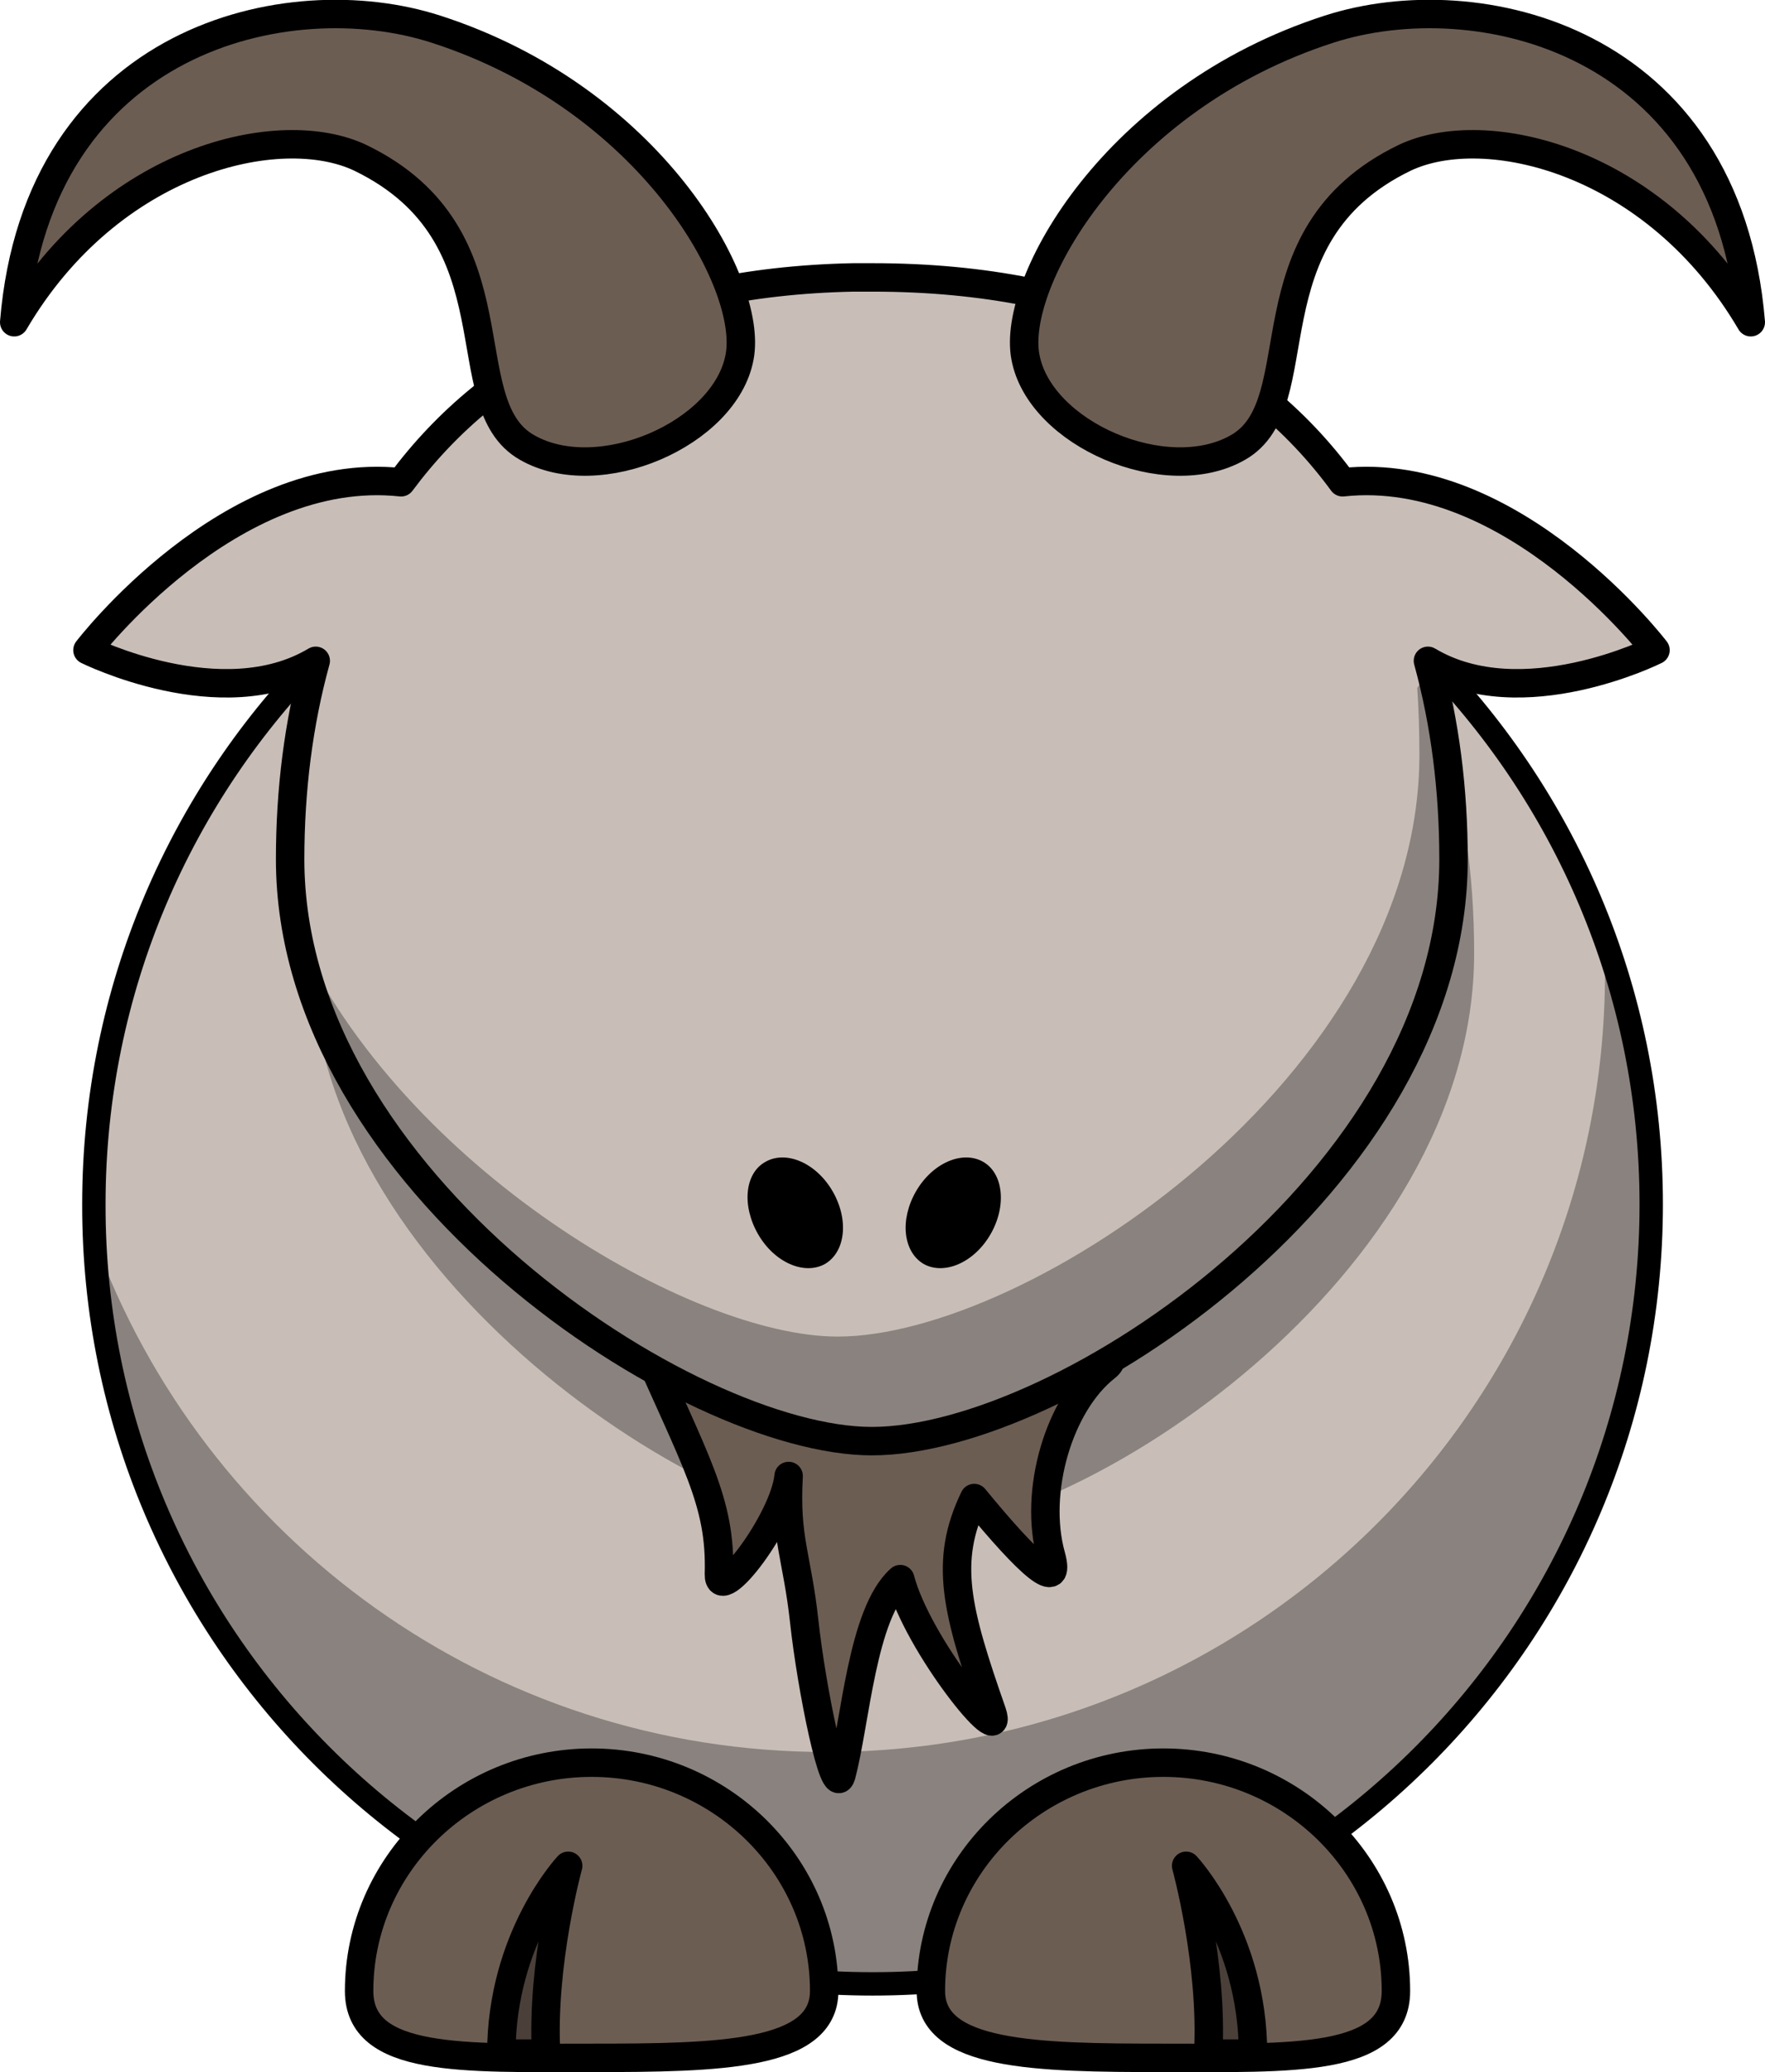 <?xml version="1.0" encoding="utf-8"?>
<!-- Generator: Adobe Illustrator 22.1.0, SVG Export Plug-In . SVG Version: 6.00 Build 0)  -->
<svg version="1.0" id="Layer_1" xmlns:svg="http://www.w3.org/2000/svg"
	 xmlns="http://www.w3.org/2000/svg" xmlns:xlink="http://www.w3.org/1999/xlink" x="0px" y="0px" viewBox="0 0 248.2 291.3"
	 enable-background="new 0 0 248.2 291.3" xml:space="preserve">
<title>Layer 1</title>
<path fill="#C8BEB7" stroke="#000000" stroke-width="3.287" stroke-linecap="round" stroke-linejoin="round" d="M232.2,169.3
	c0,60.5-49,109.6-109.5,109.6S13.1,229.8,13.2,169.3c0-60.5,49-109.6,109.5-109.6S232.2,108.8,232.2,169.3L232.2,169.3z"/>
<path fill-opacity="0.314" d="M225.6,131.7c0.1,1.7,0.1,3.4,0.1,5.1c0,60.5-49.1,109.5-109.5,109.5c-47.3,0-87.6-30-102.9-72
	c2.7,58.1,50.7,104.5,109.4,104.5c60.5,0,109.5-49.1,109.5-109.5C232.2,156.1,229.9,143.5,225.6,131.7z"/>
<path fill="#6C5D53" stroke="#000000" stroke-width="4" stroke-linecap="round" stroke-linejoin="round" d="M130.9,279.9
	c0,9.1,14.7,9.4,32.7,9.4s32.7,0.7,32.7-9.4c0-17.7-14.7-32.1-32.7-32.1S130.9,262.2,130.9,279.9z"/>
<path fill-opacity="0.314" d="M207.3,134c0,45.2-55.1,81.8-81.8,81.8c-25.7,0-81.8-36.7-81.8-81.8s24.6-81.8,81.8-81.8
	C182.7,52.2,207.3,88.9,207.3,134L207.3,134z"/>
<path fill="#6C5D53" stroke="#000000" stroke-width="4" stroke-linejoin="round" d="M90,187.7c7.8,17.9,11.4,23.3,11.1,33.6
	c-0.1,4.7,9.2-7.6,9.8-13.8c-0.5,8.9,1.2,11.3,2.2,20.5c1,9.2,4.2,25.1,5.2,21.6c2-7.4,2.9-22.8,8.3-27.6
	c2.4,9.2,14.9,24.6,12.9,18.7c-5-14.3-6.8-21.2-2.5-30.1c7.8,9.5,12.3,13.5,10.8,8.1c-2.5-9,1.1-21.3,7.7-26.5
	C163.9,185.7,90,187.3,90,187.7L90,187.7z"/>
<path fill-opacity="0.314" stroke="#000000" stroke-width="4" stroke-linejoin="round" d="M176.2,288.7c0-16.4-9.4-26.4-9.4-26.4
	s3.8,13.8,3.1,26.4H176.2L176.2,288.7z"/>
<path fill="#C8BEB7" stroke="#000000" stroke-width="4" stroke-linecap="round" stroke-linejoin="round" d="M120,39
	c-30.1,0.6-50.9,11.7-63.6,28.8c-24.1-2.6-44.1,23.6-44.1,23.6s18.9,9.4,32.1,1.5c-2.4,8.7-3.6,18.1-3.6,27.9
	c0,45.2,56.1,81.8,81.8,81.8c26.7,0,81.8-36.7,81.8-81.8c0-9.8-1.2-19.2-3.6-27.9c13.2,7.9,32-1.5,32-1.5s-20-26.2-44-23.6
	C175.9,50.2,154.3,39,122.7,39C121.8,39,120.9,39,120,39z"/>
<path fill="#6C5D53" stroke="#000000" stroke-width="4" stroke-linejoin="round" d="M144.2,50.2c-2-10.4,12.6-36.4,42.7-46.1
	c20.7-6.7,56,1.2,59.3,41.2c-13.5-23-37.4-28.5-48.7-23.1c-22.7,11-12.5,34.5-23.4,40.7C164,68.7,146.2,61,144.2,50.2z"/>
<path fill-opacity="0.314" d="M201.2,94l-1.9,2.7c0.2,3.1,0.3,6.2,0.3,9.4c0,45.2-55.1,81.8-81.8,81.8c-20.7,0-61.1-23.8-76.1-56.6
	c7.6,40.2,57.2,71.4,80.9,71.4c26.7,0,81.8-36.7,81.8-81.8C204.5,111.4,203.5,102.4,201.2,94z"/>
<path fill="#6C5D53" stroke="#000000" stroke-width="4" stroke-linecap="round" stroke-linejoin="round" d="M115.9,279.9
	c0,9.1-14.7,9.4-32.7,9.4s-32.7,0.7-32.7-9.4c0-17.7,14.7-32.1,32.7-32.1S115.9,262.2,115.9,279.9z"/>
<path fill-opacity="0.314" stroke="#000000" stroke-width="4" stroke-linejoin="round" d="M70.5,288.7c0-16.4,9.4-26.4,9.4-26.4
	s-3.8,13.8-3.1,26.4H70.5z"/>
<path d="M139.3,173.5c-2.3,4-6.5,5.8-9.4,4.2c-2.9-1.7-3.4-6.2-1.1-10.2c2.3-4,6.5-5.8,9.4-4.2C141.1,164.9,141.6,169.5,139.3,173.5
	L139.3,173.5z"/>
<path d="M106.6,173.5c2.3,4,6.5,5.8,9.4,4.2c2.9-1.7,3.4-6.2,1.1-10.2c-2.3-4-6.5-5.8-9.4-4.2C104.7,164.9,104.3,169.5,106.6,173.5
	L106.6,173.5z"/>
<path fill="#6C5D53" stroke="#000000" stroke-width="4" stroke-linejoin="round" d="M104,50.2c2-10.4-12.6-36.4-42.7-46.1
	C40.6-2.6,5.3,5.3,2,45.3c13.5-23,37.4-28.5,48.7-23.1c22.7,11,12.5,34.5,23.4,40.7C84.2,68.7,102,61,104,50.2z"/>
</svg>
